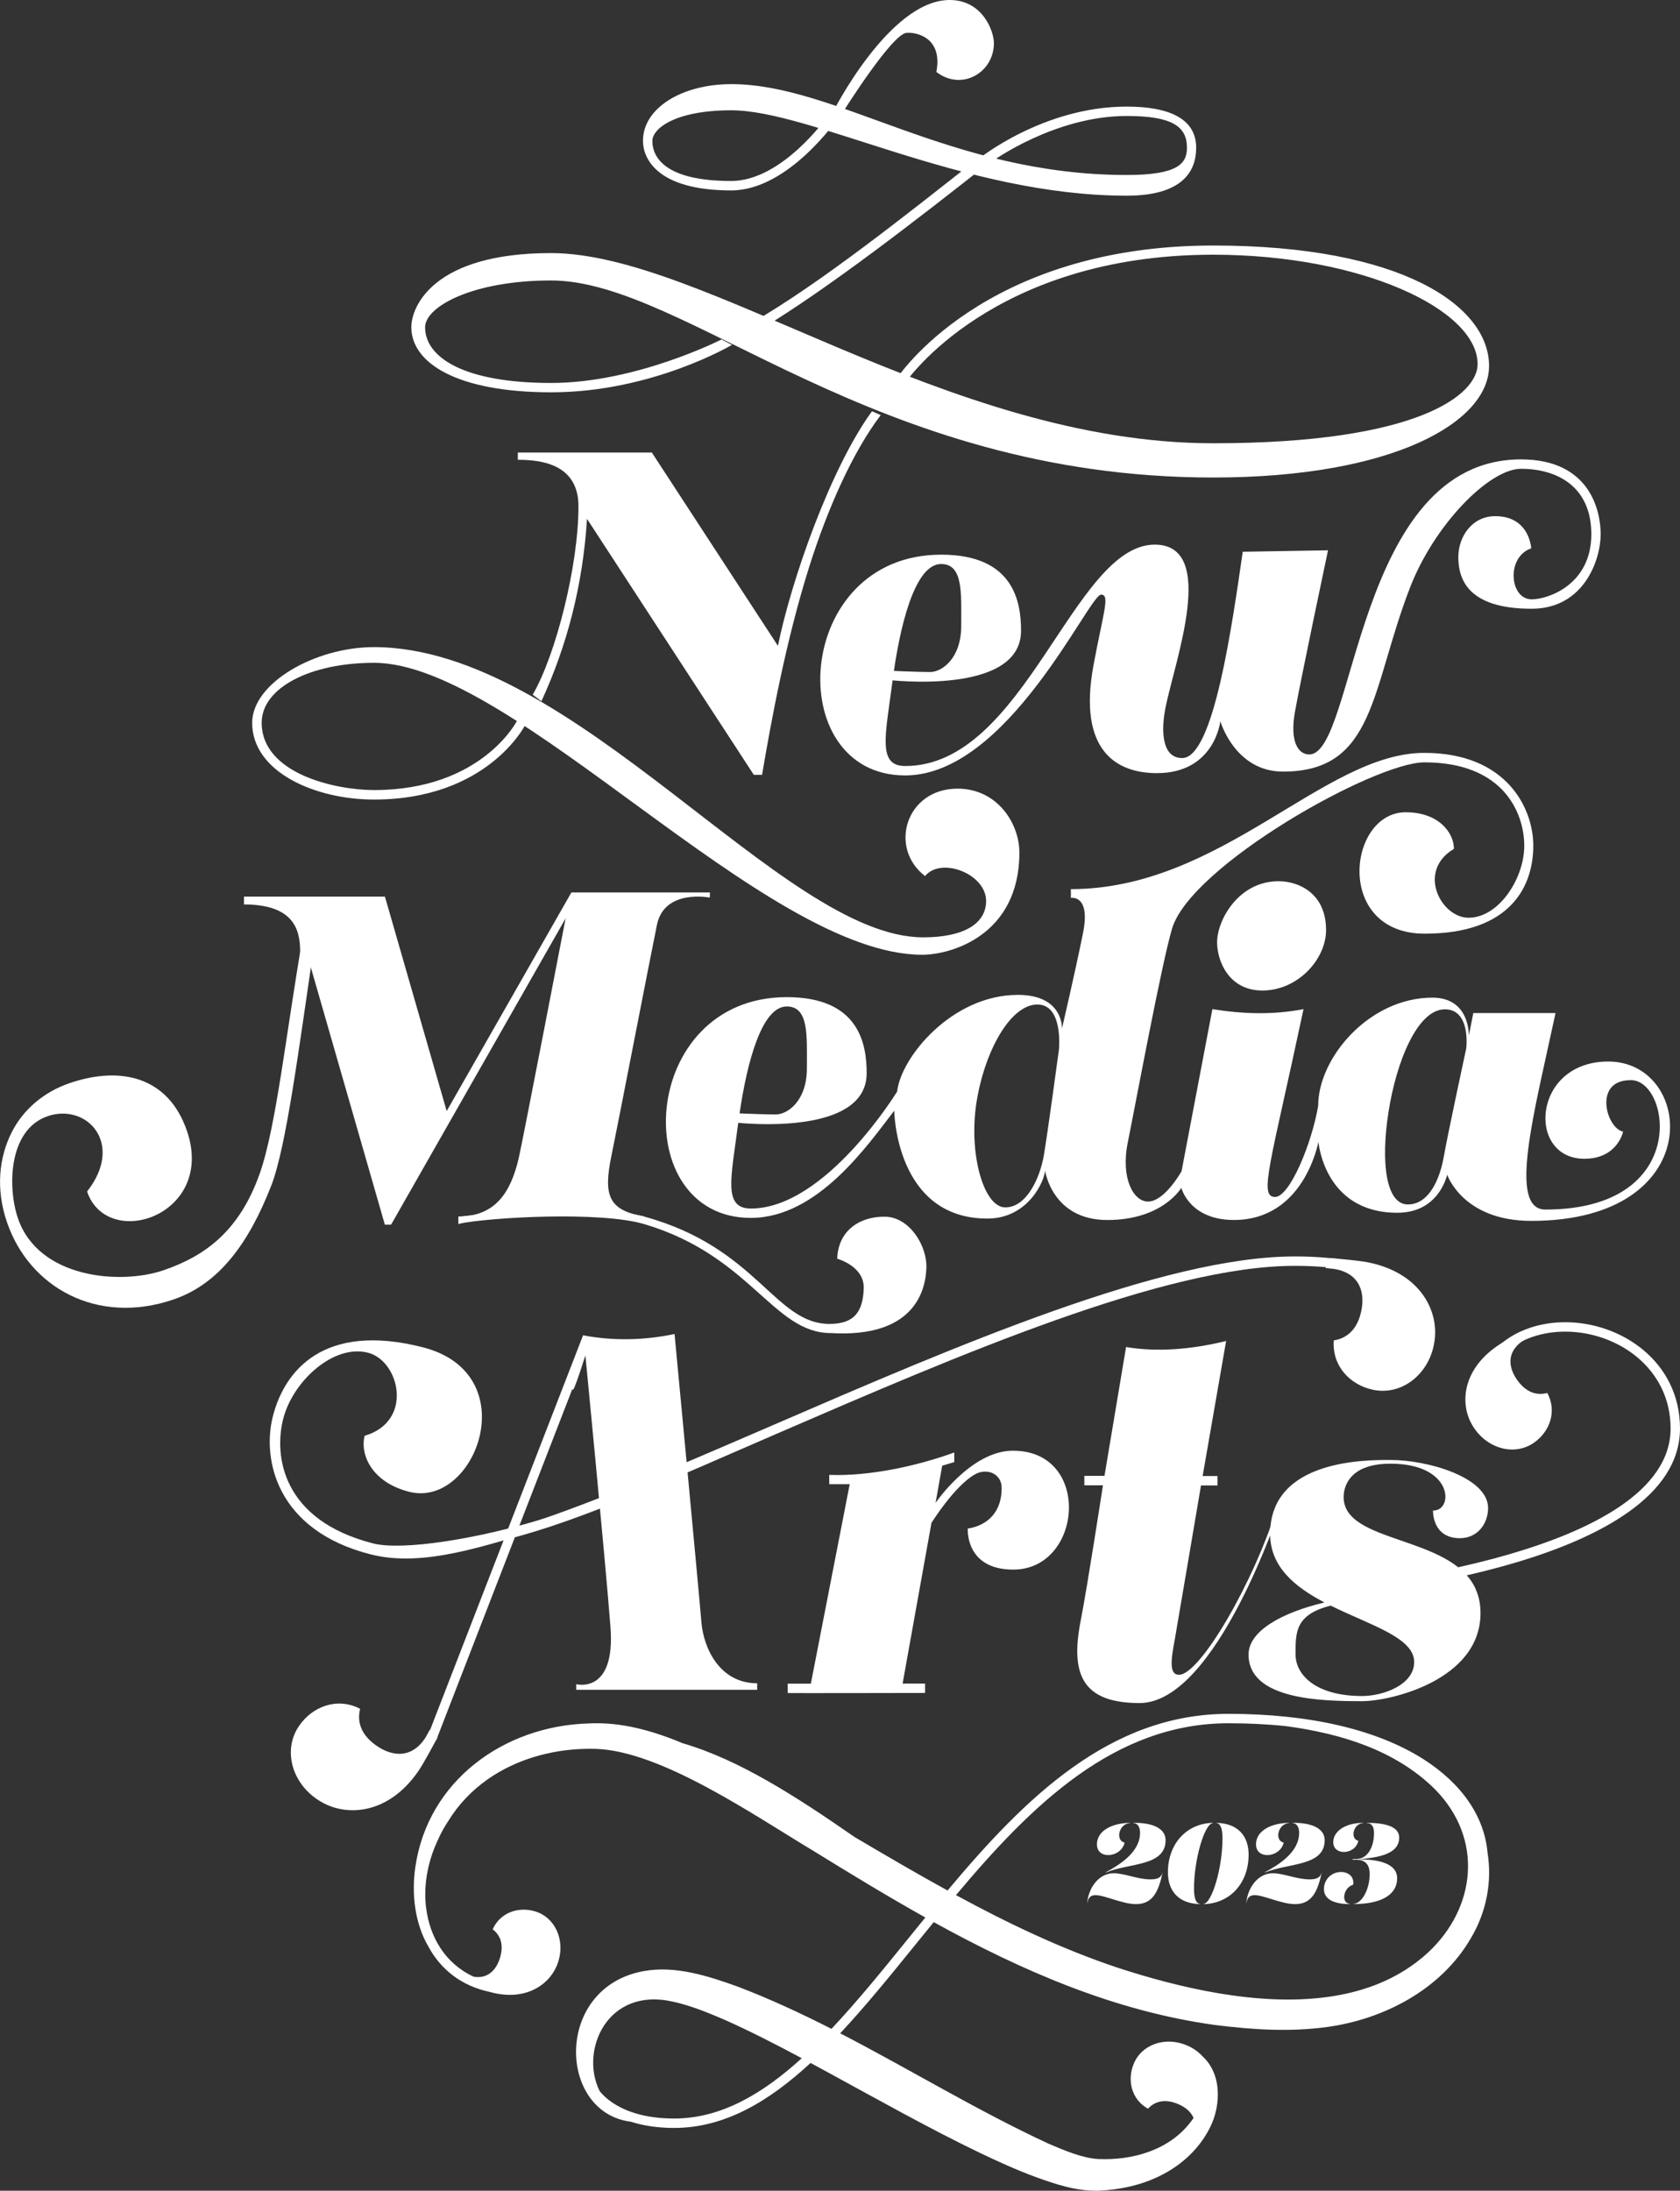 <?xml version="1.0" encoding="utf-8"?>
<!-- Generator: Adobe Illustrator 27.5.0, SVG Export Plug-In . SVG Version: 6.00 Build 0)  -->
<svg version="1.1" xmlns="http://www.w3.org/2000/svg" xmlns:xlink="http://www.w3.org/1999/xlink" x="0px" y="0px"
	 viewBox="0 0 535.57 698.3" style="enable-background:new 0 0 535.57 698.3;" xml:space="preserve">
<rect x="0" y="0" width="535.57" height="698.3" fill="#333333" stroke="none"/>
<style type="text/css">
	.st0{display:none;}
	.st1{display:inline;fill:none;stroke:#000000;stroke-width:3;stroke-miterlimit:10;}
	.st2{display:inline;fill:#ffffff;}
	.st3{display:inline;}
	.st4{fill:#ffffff;}
	.st5{opacity:0.54;fill:none;}
	.st6{fill:none;stroke:#ffffff;stroke-width:3;stroke-miterlimit:10;}
</style>
<g id="Layer_4" class="st0">
	<ellipse class="st1" cx="302.37" cy="372.66" rx="255.75" ry="345.82"/>
	<path class="st2" d="M-224.47,252.82c0,0,40.32,29.75,61.71,18.89c11.64-5.91,10.07-18.93,7.9-23.21
		c-5.3-10.44-20.11-11.27-25.52,0.16c8.1,10.41,0.98,17.2-3.46,19.16c-5.32,2.35-36.86-16.63-36.86-16.63L-224.47,252.82z"/>
	<path class="st2" d="M-229.79,308.37c-0.03,0.76-0.01,1.51,0.05,2.26c0.67,9.4,8.57,19.71,25.01,20.18
		c2.93,0.09,8.99-0.44,12.36-0.71c0,0,0.73-3.03,0.79-3.4c-1.18,0.08-2.15,0.15-2.88,0.2c-0.17,0.01-0.34,0.01-0.51,0
		c-7.75-0.22-10.35-5.77-10.18-11.63c0.14-4.82,1.98-9.08,7.02-10.84c-0.79-8.12-7.55-13.15-15.13-13.36
		C-222.39,290.82-229.51,298.72-229.79,308.37z"/>
	<path class="st3" d="M-146.12,133.93c-0.36-0.42-0.75-0.81-1.14-1.19c-5.01-4.71-14.35-6.31-23.39,1.57
		c-1.61,1.4-4.6,4.69-6.27,6.5c0,0,1.11,1.99,1.26,2.21c0.59-0.63,1.08-1.14,1.44-1.53c0.08-0.09,0.18-0.18,0.27-0.25
		c4.26-3.72,8.4-2.03,11.21,1.19c2.31,2.65,3.43,5.85,1.61,9.28c4.45,3.96,10.56,3.3,14.72-0.34
		C-141.39,147-141.49,139.24-146.12,133.93z"/>
	<path class="st3" d="M-229.79,197.84c0.07,0.76,0.18,1.5,0.32,2.24c1.81,9.25,10.91,18.52,27.28,16.99
		c2.92-0.27,8.87-1.54,12.18-2.21c0,0,0.36-3.1,0.37-3.47c-1.16,0.23-2.11,0.41-2.83,0.55c-0.17,0.03-0.34,0.05-0.51,0.06
		c-7.72,0.72-10.98-4.47-11.52-10.3c-0.45-4.8,0.86-9.26,5.65-11.61c-1.78-7.96-9.1-12.13-16.65-11.42
		C-224.59,179.52-230.69,188.22-229.79,197.84z"/>
</g>
<g id="Layer_9_copy_4">
	<g>
		<path class="st4" d="M165.08,146.56v-2.32h42.72L248,205.87c4.16-20.58,16.67-56.51,29.98-74.78l2.79,1.23
			c-8.76,11.52-16.81,29.36-22.84,48.48c-7.45,23.66-12.11,49.2-14.99,66.17l-2.64,0l-53.17-81.59
			c-1.31,21.11-6.35,40.39-14.53,58.14l-2.78-2.08c7.42-12.79,14.59-41.24,14.59-60.05C184.43,147.58,171.82,146.56,165.08,146.56z"
			/>
		<path class="st4" d="M288.74,121.82l-2.92-1.07c0,0,27.34-42.49,100.96-42.49c59.92,0,87.92,19.18,87.92,38.38
			c0,17.98-30.72,35.57-87.98,35.57c-108.83,0-167.98-62.81-211.05-62.81c-24.92,0-40.15,8.32-40.15,14.91
			c0,9.76,12.65,17.76,40.15,17.76c27.23,0,54.36-13.88,54.36-13.88l3.31,1.74c0,0-25.45,15.12-57.63,15.12
			c-30.02,0-44.58-9.35-44.58-20.75c0-6.64,7.08-23.63,44.51-23.63c48.79,0,125.93,60.62,211.1,60.62
			c65.72,0,84.31-15.62,84.31-25.21c0-17.44-37.07-34.89-84.31-34.89C316.31,81.19,288.74,121.82,288.74,121.82z"/>
		<path class="st4" d="M243.1,104.58l-3.71-1.53c21.68-12.32,51.38-36.05,71.49-51.89l6.07-0.6
			C292.03,70.3,263.72,92.12,243.1,104.58z"/>
		<path class="st4" d="M311.98,50.65l4.36,0.75c0,0,19.89-14.43,42.83-14.43c14.26,0,19.22,3.21,19.22,10.09
			c0,5.01-2.73,8.72-19.17,8.72c-56.25,0-92.67-28.96-126.08-28.96c-15.79,0-28.17,7.64-28.17,18.08c0,5.52,4.39,15.8,28.16,15.8
			c18.31,0,34.02-23.03,34.02-23.03l-3.51-0.36c0,0-14.33,20.38-30.53,20.38c-20.56,0-25.14-7.2-25.14-12.77
			c0-3.97,7.33-9.76,25.14-9.76c25.48,0,74.17,27.22,126.08,27.22c17.72,0,22.14-7.71,22.14-15.3c0-9.2-8.52-13.1-22.12-13.1
			C332.57,33.95,311.98,50.65,311.98,50.65z"/>
		<path class="st4" d="M265.38,36c0,0,18.07-36,37.36-36c10.49,0,14.11,9.9,14.11,13.76c0,9.42-10.31,15.39-18.35,9.17
			c2.02-10.41-5.56-12.68-9.45-12.47c-4.67,0.25-20.36,25.33-20.36,25.33L265.38,36z"/>
		<path class="st4" d="M164.85,229.7l2.57,1.41c0,0-11.93,23.75-48.21,23.75c-18.58,0-38.82-8.69-38.82-24.46
			c0-12.69,20.06-24.13,38.81-24.13c64.09,0,130.11,92.51,175.08,92.51c13.01,0,20.08-4.38,20.08-11.61
			c0-8.62-14.36-14.18-19.46-7.92c-11.77-9.03-6.07-27.87,10.36-27.87c12.63,0,19.71,11.05,19.71,20.36
			c0,26.36-21.73,32.59-30.97,32.59c-50.25,0-130.17-93.06-174.77-93.06c-20.26,0-35.81,7.93-35.81,19.1
			c0,16.2,23.38,21.46,35.8,21.46C153.68,251.84,164.85,229.7,164.85,229.7z"/>
		<path class="st4" d="M98.9,307.68l-3.2-3.38c0-6-0.27-16.01-17.92-16.01v-2.5h44.93c0,0,19.7,68.37,19.69,68.36
			c-0.01-0.01,39.76-69.69,39.76-69.69h44.17l-0.07,1.65c0,0-14.47-2.9-16.84,8.71s-12.88,65.88-14.5,73.58
			c-2.69,12.93-0.79,17.4,10.56,19.37v2.42c0,0-5.44-3.28-28.86-3.28s-30.47,3.28-30.47,3.28v-2.44c11.9,0,16.71-7.85,19.22-18.61
			c1.24-5.34,14.94-76.41,14.94-76.41l-55.64,97.64h-1.98L98.9,307.68z"/>
		<path class="st4" d="M282.95,216.71l0.28-2.92c0,0,9.49,0.42,13.27,0.42c3.79,0,9.93-4.32,9.93-14.75s0.67-19.68-6.42-19.68
			c-8.49,0-13.3,20.27-15.53,37.62c-2.18,16.96-4.86,26.77,4.1,26.77c38.15,0,53.58-70.57,79.53-70.57c20.2,0,6.36,37.31,3.45,51.92
			c-1.48,7.46-1.18,16.11,5.31,16.11c10.05,0,15.89-42.38,19.31-65.76l27.18-0.46c0,0-8.89,42.08-10.56,51.6
			c-1.67,9.52,1.11,13.47,4.58,13.47c14.85,0,14.57-94.05,67.5-94.05c22.04,0,25.4,16.46,25.4,23.86c0,8.13-5.33,23.75-22.02,23.75
			c-20.53,0-23.36-9.65-23.36-16.49c0-6.32,4.24-13.02,11.77-13.02c11,0,11.47,10.26,11.47,10.26c-8.04,2.73-6.95,16.25,0.16,16.25
			c5.14,0,19-4.62,19-20.74c0-15.45-11.19-20.87-22.4-20.87c-10.21,0-27.74,17.94-35.46,38.02c-12.44,32.32-11,58.5-40.43,58.5
			c-15.36,0-19.98-16.07-19.98-16.07s-1.75,16.56-20.23,16.56c-12.72,0-25.27-6.99-20.21-34.35c3.1-16.75,5.39-22.55,2.43-22.55
			c-3.89,0-29.7,57.63-62.45,57.63c-39.46,0-35.91-70.37,11.48-70.37c23.21,0,25.45,15.15,25.45,24.25
			C325.49,221.92,282.95,216.71,282.95,216.71z"/>
		<path class="st4" d="M512.71,338.36c-24.33,0-26.06,31-7.65,31c10.64,0,12.37-8.65,12.37-8.65c-5.45-1.15-9.52-16.4,2.29-16.4
			c12.71-0.54,19.6,41.24-27.08,41.24c-12.09,0-3.43-31.37,3.25-62.64h-26.21l-1.43,7.23c0,0,0.44-12.14-11.59-12.14
			c-20.13,0-36.44,19.13-36.44,34.5c-2.08,12.2-9.12,29.03-13.74,29.03c-5.3,0-1.45-10.44,9.07-59.87c-9.59,1.86-19.29,1.59-29.05,0
			l-9.83,51.66c0,0-5.37,9.68-10.7,9.68c-4.63,0-8.76-7.41-6.44-18.86c2.32-11.44,10.79-57.09,14.13-68.2
			c6.02-20.01,64.4-52.94,80.43-52.94c25.36,0,31.83,16.28,31.83,26.6c0,10.39-8.1,22.93-17.76,22.93c-8.8,0-16.61-14.86-4.66-21.95
			c0-5.08-4.77-11.67-15.38-11.67c-18.5,0-22.77,38.7,6.07,38.7c27.84,0,34.61-15.57,34.61-28.04c0-11.96-8.52-29.59-34.75-29.59
			c-31.99,0-64.57,43.43-112.66,43.43v2.8c0,0,6.35-1.18,3.87,11.17c-2.48,12.35-6.72,30.49-6.72,30.49s0.56-10.75-14.04-10.75
			c-20.99,0-37.29,19.83-38.5,30.81c0,0-22.79,37.29-46.63,37.29c-8.97,0-6.28-9.82-4.1-26.78c0.02-0.18,0.05-0.35,0.07-0.53
			c7.74,0.7,40.94,2.62,40.94-15.82c0-9.1-2.24-24.25-25.45-24.25c-47.39,0-50.94,70.37-11.48,70.37
			c21.35,0,37.34-23.33,45.72-34.17c0,0,0.37,34.38,29.7,34.38c13.19,0,18.37-12.38,18.37-15.38c0,0,2.16,15.84,19.86,15.84
			s23.59-10.26,23.59-10.26s2.54,10.25,16.76,10.25c22.3,0,26.75-24.26,26.96-24.89c0,0,1.77,22.59,25.12,22.59
			c12.97,0,15.67-11.22,15.92-12.13c0,0,4.91,14.72,26.81,14.72C544.75,389.15,540.16,338.36,512.71,338.36z M250.81,320.81
			c7.09,0,6.42,9.26,6.42,19.68c0,10.43-6.14,14.75-9.93,14.75c-2.78,0-8.62-0.23-11.53-0.34
			C238.17,338.45,242.89,320.81,250.81,320.81z M337.58,334.54c0,0-3.65,27.03-4.83,33.84c-1.18,6.81-5.35,16.48-12.27,16.48
			c-6.91,0-11.71-17.1-9.21-33.29c2.51-16.2,10.71-31.38,19.46-31.38C339.04,320.19,337.58,334.54,337.58,334.54z M467.44,334.09
			c0,0-5.98,27.73-7.16,34.54c-1.18,6.81-4.55,15.29-11.47,15.29c-6.91,0-8.69-13.14-6.19-29.33c2.51-16.19,9.25-32.87,18-32.87
			C468.93,321.72,467.44,334.09,467.44,334.09z"/>
		<path class="st4" d="M175.37,483.44c-23.08,7.28-47.21,10.88-56.42,8.53c-29.02-7.4-31.68-27.92-28.66-39.73
			c3.03-11.89,15.96-23.88,27.02-21.06c10.07,2.57,14.67,21.86-1.07,26.48c-1.48,5.81,2.05,14.75,14.2,17.85
			c21.17,5.4,37.36-37.64,4.35-46.06c-31.86-8.13-44.16,7.72-47.8,21.99c-3.49,13.69,1.11,36.35,31.13,44.01
			c16.77,4.28,36.3-2.6,57.88-9.14C175.69,484.95,175.69,484.79,175.37,483.44z"/>
		<path class="st4" d="M407.62,280.89c-12.88,0-19.62,12.51-19.62,19.46c0,5.94,3.72,15.38,14.43,15.38
			c11.35,0,20.31-10,20.31-19.26C422.73,284.56,413.81,280.89,407.62,280.89z"/>
		<path class="st5" d="M118.61,553.57"/>
		<path class="st4" d="M186.61,431.98c0,0,6.34,65.02,8,86.63c1.67,21.61-10.91,18.22-10.91,18.22v1.8h57.68v-2.08
			c-11.81,0-17.1-10.98-17.79-19.6c-0.69-8.62-8.55-91.74-8.55-91.74c-9.84,2.07-19.57,2.23-29.19,0.42
			C185.86,425.62,177.8,460.16,186.61,431.98z"/>
		<path class="st4" d="M146.18,390.08c9.94-2.06,45.24-4.08,59.33,0.14c33.91,10.14,40.96,34.7,59.37,34.7
			c26.41,1.56,30.16-13.32,30.44-20.66c0.28-7.34-5.45-16.14-12.85-16.42s-15.21,3.65-15.58,13.38c0,0,8.73,2.35,8.46,9.51
			c-0.27,7.16-2.8,11.27-10.89,11.27c-17.51,0-23.03-24.31-58.97-34.18c-13.67-3.75-47.43-1.61-59.27,0.06L146.18,390.08z"/>
		<path class="st4" d="M251.12,539.66v-2.99h7.37l12.39-63.58h-6.53l0-2.97c12.66,0.5,27.95-2.8,39.86-7.14v3.06l-3.85,1.16
			l-2.11,11.85c0,0,11.29-16.64,24.68-16.64c25.25,0,22.24,37.9,0.09,37.9c-15.47,0-14.5-13.11-14.5-13.11s10.8-0.83,10.8-12.93
			c0-4.6-4.76-6.45-8.53-4.31c-6.59,3.75-13.85,15.47-13.85,15.47l-9.2,51.21h7.16v2.99C294.9,539.63,251.17,539.72,251.12,539.66z"
			/>
		<path class="st4" d="M358.98,429.37c9.87,1.65,20.67,0.81,31.9-1.93l-7.49,43.05h4.73v2.99h-5.25c0,0-8.08,47.63-8.34,48.99
			c-1.23,6.54-1.9,11.37,1.32,11.37c6.76,0,24.04-29.79,31.36-53.7h1.09c0,0-20.45,62.71-45.01,62.71
			c-18.16,0-22.15-9.06-18.79-26.18c2.17-11.06,7.11-43.23,7.11-43.23h-5.93v-3.01h6.42L358.98,429.37z"/>
		<path class="st4" d="M470.33,506.27c-7.96-16.98-41.99-14.17-41.99-29.08c0-2.11,0.76-10.64,14.96-10.64
			c20.25,0,20.11,15.16,13.53,14.93c0,0-0.37,8.82,8.57,8.82c5.68,0,8.99-4.68,8.99-9.61c0-9.74-19.13-15.32-31.08-15.32
			c-7.36,0-38.4-0.38-38.4,23.58c0,10.56,8,16.95,17.32,21.84c-13.47,3.19-24.2,9.04-24.2,16.59c0,14.46,23.35,14.87,36.26,14.87
			c8.9,0,37.69-6.65,37.69-28.12c0-2.16-0.31-4.1-0.87-5.85L470.33,506.27z M434.25,540.61c-15.01,0-21.24-6.89-21.24-13.27
			c0-7.06-0.12-12.68,11.2-15.55c12.56,6.23,26.62,10.15,26.62,17.99C450.82,537.04,440.95,540.61,434.25,540.61z"/>
		<path class="st4" d="M96.48,298.91c-5.22,29.7-8.4,60.41-13.77,75.42c-6.47,18.08-17.31,26.04-30.63,30.58
			c-13.81,4.71-39.83,2.57-46.37-16.59c-3.31-9.71-3.13-28.23,9.5-32.54c12.43-4.24,24.6,8.69,12.55,24.02
			c6.5,19.05,41.01,7.58,31.86-19.26c-5.92-17.37-21.14-20.84-37.38-15.31c-8.17,2.79-14.72,8.3-18.42,15.52
			c-4.19,8.17-5.2,18.27-1.62,28.77c7.13,20.92,28.82,32.98,53.06,24.71c14.52-4.95,23.99-17.8,31.22-36.32
			c4.76-12.19,8.86-44.14,13.57-76.02C102.95,282.13,99.69,280.64,96.48,298.91z"/>
		<path class="st4" d="M474.21,590.49c-1.02-11.49-8.21-21.98-20.5-29.79c-14.84-9.42-36.3-14.41-62.06-14.41
			c-37.69,0-64.71,26.6-89.58,56.31c-9.97-5.47-19.8-11.24-29.63-17.04c-18.67-12.94-36.73-24.63-54.84-29.91
			c-9.58-4.01-19.73-6.88-30.16-6.29c-26.83,0.84-51,18.24-55.02,45.67c-1.28,8.55-0.21,18.12,4.25,25.62
			c3.73,6.85,10.11,12.28,19.41,14.27c11.14,3.14,18.78-2.06,21.39-8.29c0.21-0.5,0.4-1.02,0.56-1.55
			c2.06-6.74-1.02-13.86-7.39-15.81c-5.28-1.63-11.13,0.27-13.58,5.69c3.08,2.4,3.36,5.77,2.32,9.14c-1.13,3.72-3.79,6.71-8.32,5.99
			c-0.01,0.01-0.02,0.01-0.02,0c-9.14-4.17-14.02-12.71-15.18-21.82c-0.2-1.45-0.29-2.91-0.29-4.37c0-5.95,1.41-11.91,4.05-17.47
			c0.91-2.05,1.98-4,3.18-5.81c6.63-10.9,17.27-17.85,29.13-21.07c5.75-1.57,11.8-2.26,17.82-2.1c20.98,0.54,51.1,21.5,69.59,32.54
			c11.67,7.21,23.53,14.43,35.65,21.21c-1.81,2.23-3.62,4.46-5.43,6.69c-8.23,10.16-16.3,20.11-24.5,28.81
			c-9.79-4.98-19.73-9.61-29.98-13.5c-9.08-3.26-19.6-6.73-29.68-4.94c-28.84,5.01-27.71,45.13-4.32,48.03
			c4.07,1.31,8.72,1.99,13.83,1.99c16,0,30.08-8.32,43.49-20.71c1.64,0.89,3.29,1.78,4.93,2.67c15.84,8.61,33.08,18.33,49.28,26.1
			c5.67,2.69,11.4,5.32,17.45,7.55c6.51,2.32,12.66,4.5,20,4.41c6.71-0.29,13.55-1.68,19.73-4.75c6.17-3.01,11.63-7.74,15.06-13.77
			c4.47-7.38,4.97-18.22-1.27-24.11c-0.01-0.01-0.01-0.01-0.02-0.02c-1.18-1.31-2.55-2.36-4-3.12c-0.49-0.26-1-0.49-1.52-0.7
			c-6.64-2.68-14.12-0.2-16.65,6.08c-2.11,5.2-0.71,11.28,4.57,14.24c2.69-2.9,6.13-2.89,9.44-1.55c2.28,0.92,4.23,2.41,5.1,4.51
			c-0.3,0.44-0.6,0.86-0.93,1.26c-6.83,8.99-18.57,12.33-29.55,11.82c-5.1-0.34-10.75-2.76-15.69-4.86
			c-22.6-10.46-44.18-23.68-66.49-35.21c8.06-8.62,15.98-18.38,24.05-28.34c1.92-2.37,3.83-4.74,5.77-7.1
			c28.08,15.48,57.59,28.36,89.57,32.77c11.91,1.5,23.78,2.3,35.83,0.66c18.24-2.51,36.34-11.99,45.81-28.26
			C473.99,609.27,475.68,599.62,474.21,590.49z M214.91,675.28c-8.96,0-16.32-2.17-21.3-6.28c-0.9-0.74-1.7-1.56-2.42-2.41
			c-6.5-12.93,2.38-33.33,23.26-28.57c5.38,1.15,10.93,3.37,16.39,5.72c8.37,3.73,16.6,7.96,24.75,12.32
			C242.9,667.61,229.67,675.28,214.91,675.28z M455.29,622.33c-0.01,0.01-0.02,0.02-0.03,0.03c-1.16,1.08-2.39,2.11-3.69,3.09
			c-8.27,6.28-18.04,9.69-28.45,11.1h-0.03c-22.24,3.03-47.38-3-66.98-9.4c-17.91-6.02-34.83-14.11-51.35-23.08
			c24.31-28.98,50.7-54.78,86.89-54.78c6.44,0,12.59,0.31,18.43,0.93c17.46,2.37,34.76,7.63,47.38,20.11
			C473.09,586.22,470.46,608.19,455.29,622.33z"/>
		<g>
			<g>
				<path class="st4" d="M349.26,604.08c-1.56,0-2.39,0.8-2.64,2.57h-0.04c0.4-4.96,3.76-9.55,8.43-9.55
					c3.51,0,7.63,1.95,11.69,1.95c1.48,0,3.33-0.14,3.87-2.06h0.04c-1.3,5.93-3.11,9.95-8.47,9.95
					C357.84,606.94,352.16,604.08,349.26,604.08z M349.7,587.91c0-4.78,5.61-6.87,10.56-6.87v0.07c-3.65,0.18-4.74,5.61-1.74,6.22
					c-0.58,2.57-3.04,3.98-5.25,3.98C351.36,591.31,349.7,590.22,349.7,587.91z M352.48,596.81c4.31-2.35,10.96-6.33,10.96-12.63
					c0-1.7-0.69-3-2.1-3.08v-0.07c6.66-0.07,10.24,2.06,10.24,5.54c0,8.43-11.79,7.2-19.03,10.31L352.48,596.81z"/>
			</g>
			<g>
				<path class="st4" d="M382.6,606.94c-7.06-0.14-10.28-4.38-10.28-10.13c0-9.08,5.93-15.6,14.36-15.78v0.07
					c-2.75,0.22-6.04,11.72-6.04,20.88c0,3.08,0.62,4.78,1.95,4.88V606.94z M383.68,606.87c2.71-0.22,6.04-11.62,6.04-20.88
					c0-3.07-0.61-4.78-1.95-4.88v-0.07c7.06,0.14,10.28,4.38,10.28,10.13c0,9.08-5.93,15.59-14.36,15.77V606.87z"/>
			</g>
			<g>
				<path class="st4" d="M399.98,604.08c-1.56,0-2.39,0.8-2.64,2.57h-0.04c0.4-4.96,3.76-9.55,8.43-9.55
					c3.51,0,7.63,1.95,11.69,1.95c1.48,0,3.33-0.14,3.87-2.06h0.04c-1.3,5.93-3.11,9.95-8.47,9.95
					C408.55,606.94,402.87,604.08,399.98,604.08z M400.41,587.91c0-4.78,5.61-6.87,10.56-6.87v0.07c-3.65,0.18-4.74,5.61-1.74,6.22
					c-0.58,2.57-3.04,3.98-5.25,3.98C402.08,591.31,400.41,590.22,400.41,587.91z M403.2,596.81c4.31-2.35,10.96-6.33,10.96-12.63
					c0-1.7-0.69-3-2.1-3.08v-0.07c6.66-0.07,10.24,2.06,10.24,5.54c0,8.43-11.79,7.2-19.03,10.31L403.2,596.81z"/>
			</g>
			<g>
				<path class="st4" d="M430.38,606.94c-4.23,0-8.32-1.08-8.32-4.81c0-3.04,2.39-5.43,5.46-5.43c2.21,0,4.23,1.37,3.87,4.05
					c-3.22,0.94-3.98,5.93-1.01,6.12V606.94z M425.03,587.22c0-3.62,4.02-6.19,9.59-6.19v0.07c-3.29,0.15-4.27,5.1-1.59,5.64
					c-0.51,2.39-2.68,3.58-4.59,3.58C426.62,590.33,425.03,589.28,425.03,587.22z M431.47,606.87c2.71-0.11,5.17-4.7,5.17-9.48
					c0-2.42-0.87-4.6-4.27-4.6h-1.19l0.04-0.22h1.19c3.29,0,5.61-3.44,5.61-8.29c0-1.95-0.62-3.11-2.32-3.18v-0.07
					c5.86,0,10.35,1.16,10.35,4.7c0,5.39-6.87,6.33-12.66,6.91l-0.04,0.04c5.32,0,12.05,0.98,12.05,6.04c0,5.25-5.1,8.21-13.93,8.21
					V606.87z"/>
			</g>
		</g>
		<path class="st4" d="M470.23,455.62c-0.36-0.5-0.69-1.01-0.99-1.54c-3.78-6.62-3.11-17.1,7.72-24.81
			c1.93-1.38,6.24-3.75,8.62-5.09c0,0,1.86,1.71,2.06,1.93c-0.83,0.48-1.51,0.87-2.02,1.16c-0.12,0.07-0.23,0.14-0.34,0.23
			c-5.11,3.64-4.36,8.53-1.6,12.39c2.26,3.18,5.42,5.21,9.59,4.12c3.12,5.81,0.84,12.23-4.15,15.78
			C483.1,464.08,474.76,461.98,470.23,455.62z"/>
		<path class="st4" d="M457.08,428.8c0.16-0.75,0.27-1.49,0.34-2.23c0.95-9.38-5.07-20.89-21.18-24.17
			c-2.87-0.59-8.93-1.1-12.3-1.42c0,0-1.24,2.86-1.36,3.22c1.18,0.12,2.14,0.22,2.87,0.3c0.17,0.02,0.34,0.05,0.5,0.09
			c7.6,1.55,9.21,7.46,8.03,13.2c-0.96,4.73-3.51,8.61-8.78,9.47c-0.61,8.14,5.19,14.25,12.62,15.76
			C446.79,444.82,455.15,438.26,457.08,428.8z"/>
		<g>
			<path class="st4" d="M428.57,508.52l-0.27-2.99c1.04-0.09,104.27-9.88,104.27-50.21c0-19.32-17.08-30.86-33.59-30.86
				c-7.42,0-14.15,2.31-18.96,6.52c-5.43,4.74-8.3,11.78-8.3,20.36h-3c0-9.47,3.23-17.29,9.33-22.62
				c5.36-4.68,12.79-7.26,20.93-7.26c17.99,0,36.59,12.66,36.59,33.86C535.57,498.37,432.93,508.12,428.57,508.52z"/>
		</g>
		<g>
			<path class="st4" d="M163.02,487.42c22.5-6.83,52.37-19.75,83.42-33.17c58.27-25.2,124.3-53.76,166.33-53.76
				c13.65,0,24.88,2.15,32.48,6.2c6.72,3.59,10.43,8.52,10.43,13.88c0,7.19-7.15,14.47-20.81,14.47v-3
				c11.57,0,17.81-5.91,17.81-11.47c0-4.14-3.22-8.23-8.84-11.23c-7.17-3.83-17.91-5.85-31.07-5.85
				c-41.4,0-107.14,28.43-165.14,53.51c-32.91,14.23-62.77,27.88-85.89,33.62C151.55,493.15,155.55,489.69,163.02,487.42z"/>
		</g>
		<path class="st4" d="M100.88,573.38c0.63,0.44,1.27,0.83,1.92,1.19c8.25,4.56,21.2,3.54,30.54-9.99
			c1.67-2.41,4.52-7.78,6.14-10.75c0,0-2.14-2.26-2.43-2.51c-0.57,1.04-1.04,1.88-1.4,2.52c-0.08,0.15-0.17,0.29-0.28,0.43
			c-4.41,6.38-10.48,5.54-15.3,2.2c-3.97-2.74-6.54-6.61-5.27-11.79c-7.24-3.76-15.14-0.82-19.44,5.42
			C90.18,557.61,92.93,567.88,100.88,573.38z"/>
		<line class="st6" x1="187.23" y1="426.29" x2="137.7" y2="554.05"/>
	</g>
</g>
</svg>
